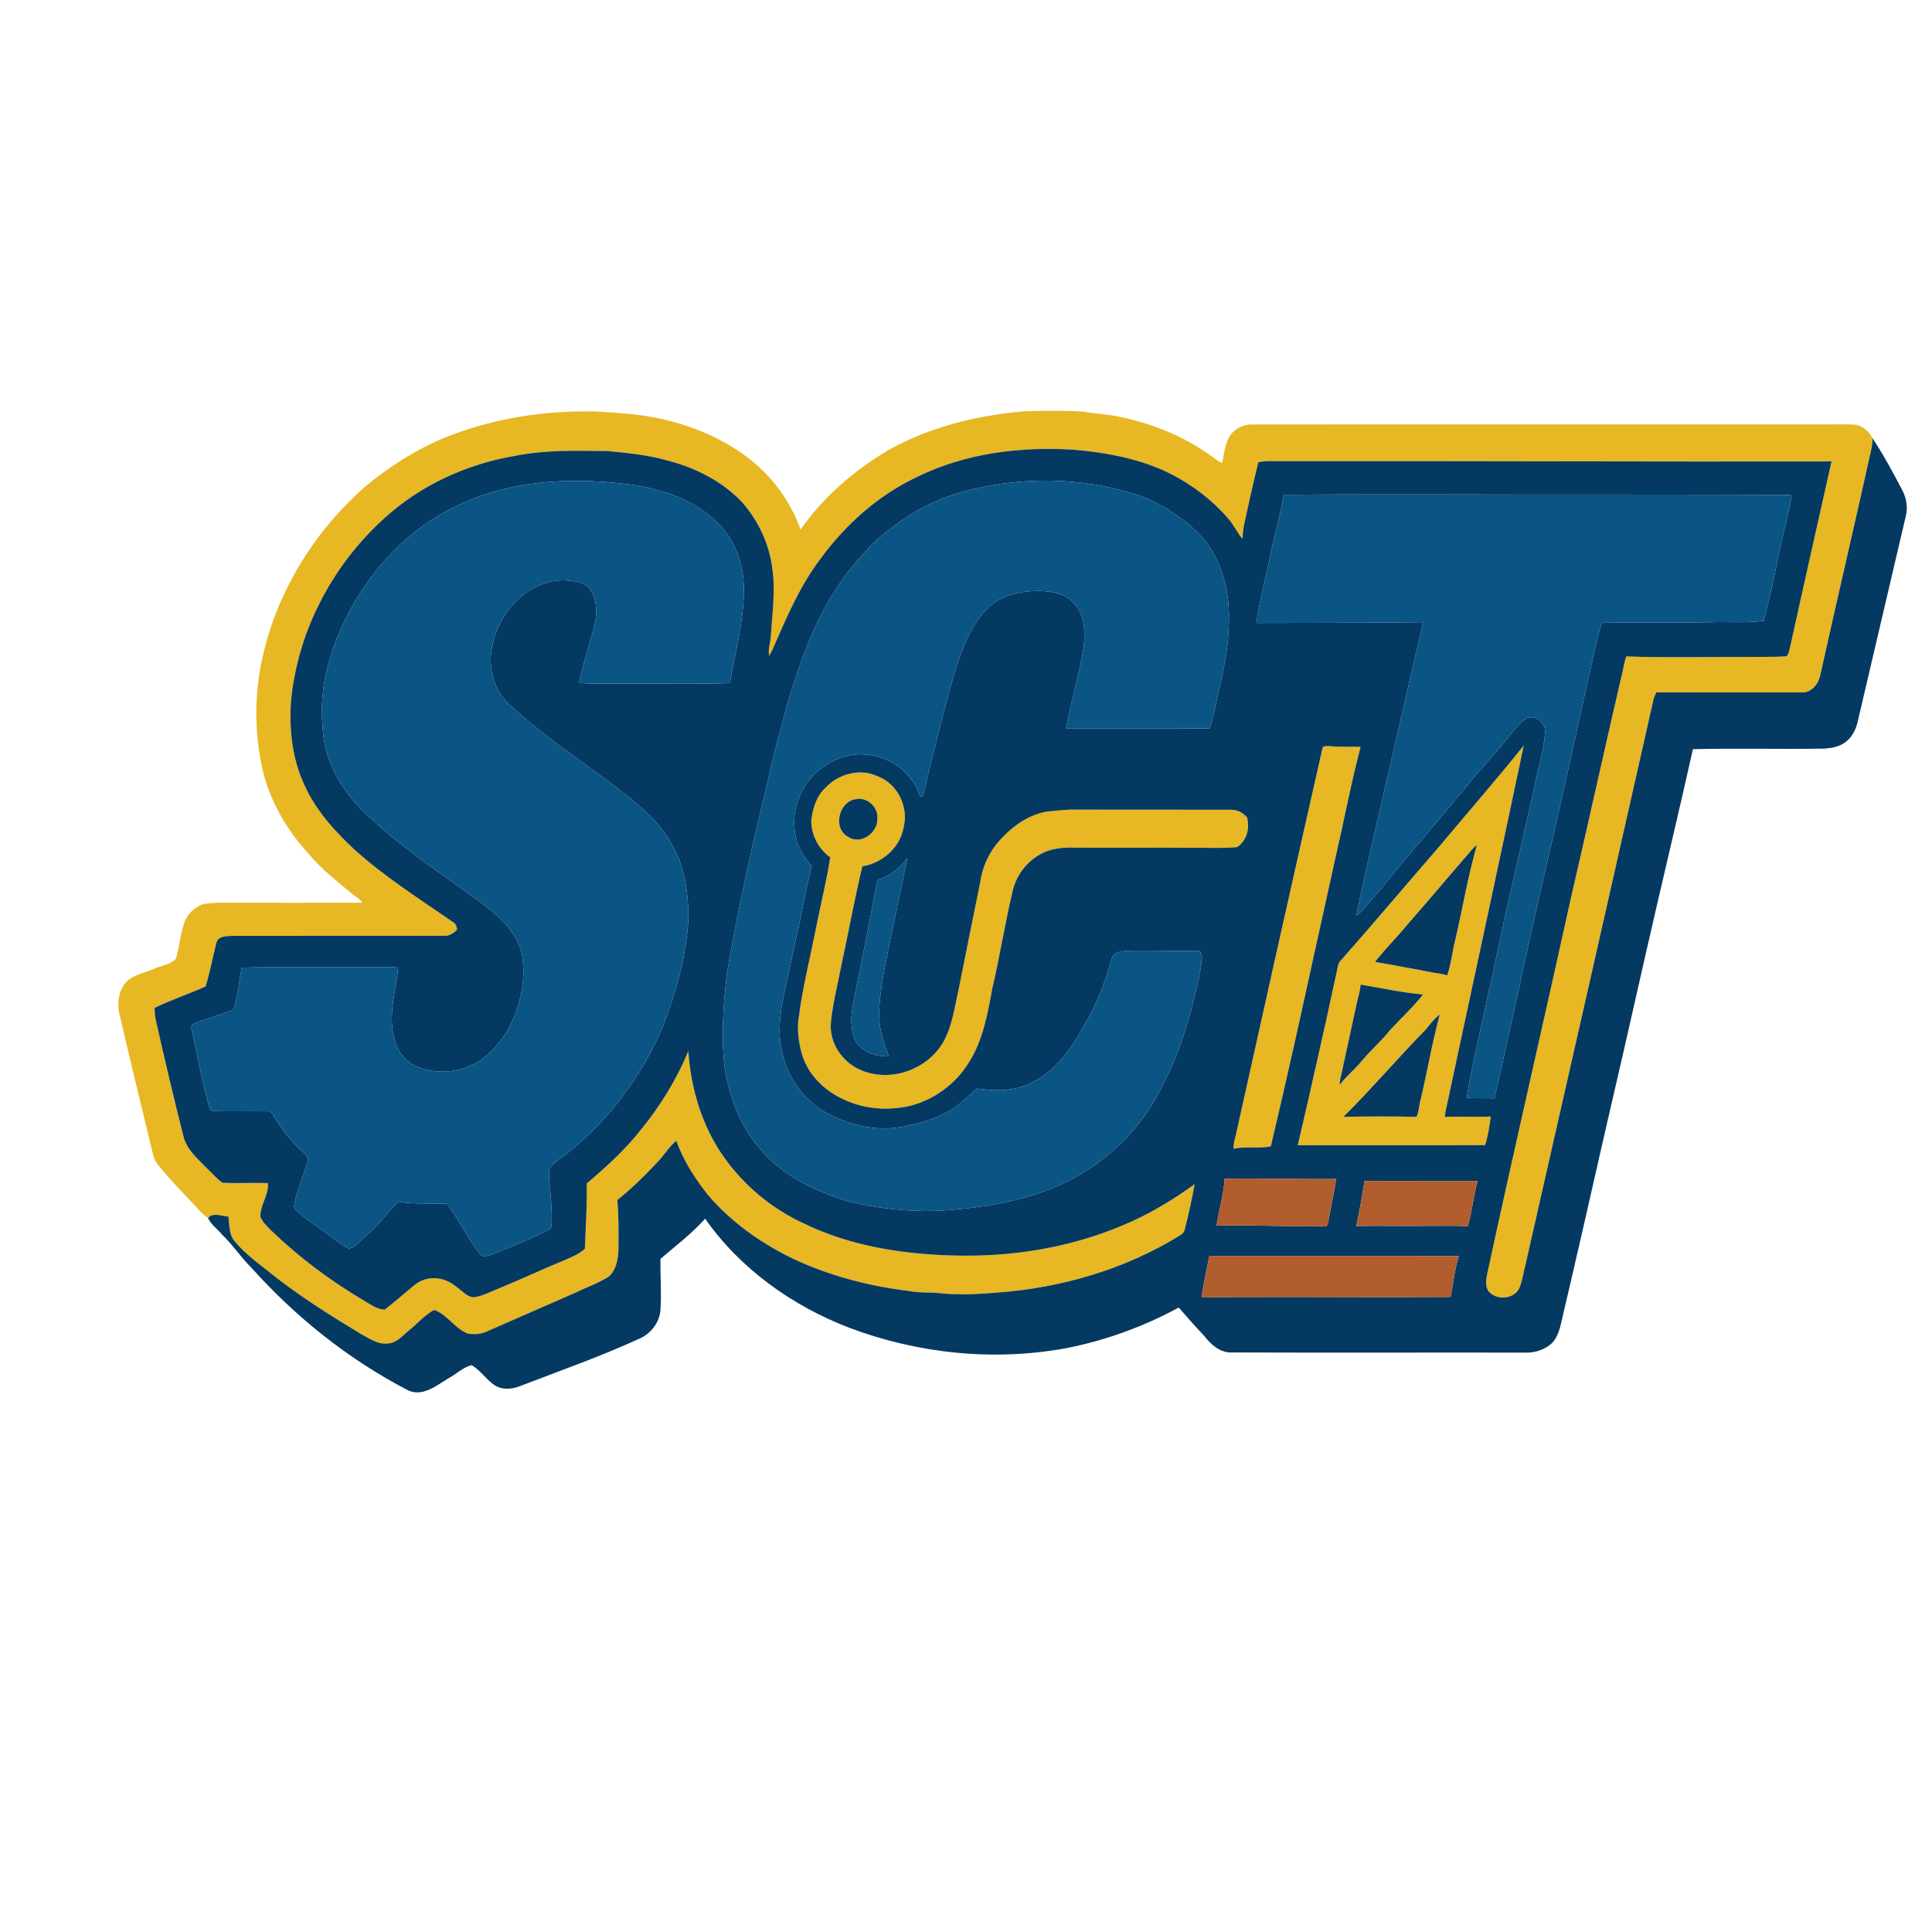 <?xml version="1.0" encoding="UTF-8" ?>
<!DOCTYPE svg PUBLIC "-//W3C//DTD SVG 1.1//EN" "http://www.w3.org/Graphics/SVG/1.1/DTD/svg11.dtd">
<svg width="1024pt" height="1024pt" viewBox="0 0 1024 1024" version="1.1" xmlns="http://www.w3.org/2000/svg">
<g id="#e7b724ff">
<path fill="#e7b724" opacity="1.00" d=" M 235.84 231.90 C 261.23 221.74 288.76 217.37 316.05 218.12 C 328.25 218.88 340.52 219.54 352.44 222.48 C 368.25 226.18 383.47 232.82 396.46 242.63 C 409.15 252.33 418.99 265.62 424.31 280.69 C 436.29 263.43 452.61 249.47 470.59 238.74 C 492.68 226.27 517.86 220.10 543.00 218.02 C 553.36 217.60 563.74 217.64 574.10 218.12 C 579.37 219.18 584.77 219.37 590.08 220.24 C 608.89 223.74 627.27 230.79 642.72 242.22 C 644.32 243.41 645.96 244.55 647.74 245.47 C 648.76 240.59 649.26 235.40 651.83 231.02 C 654.66 226.76 659.96 224.60 664.98 224.97 C 764.65 224.93 864.33 224.97 964.00 224.94 C 970.65 225.09 977.32 224.71 983.97 225.12 C 987.58 226.16 990.70 228.77 992.38 232.15 C 992.65 234.65 992.08 237.13 991.52 239.55 C 982.78 279.03 973.52 318.38 964.79 357.85 C 963.89 362.45 960.07 367.30 954.99 367.01 C 929.29 366.96 903.58 367.06 877.88 366.96 C 877.25 368.33 876.60 369.71 876.29 371.21 C 853.86 470.73 831.30 570.23 808.67 669.71 C 807.52 673.92 807.04 678.33 805.43 682.40 C 802.80 688.59 793.48 689.44 789.18 684.64 C 787.01 681.96 787.64 678.29 788.25 675.19 C 802.63 608.59 818.05 542.22 832.69 475.67 C 841.62 437.14 850.13 398.51 859.05 359.98 C 860.20 356.00 860.58 351.83 861.99 347.93 C 882.98 348.65 903.99 348.15 924.98 348.19 C 932.24 348.06 939.52 348.34 946.77 347.87 C 948.08 346.93 948.14 345.12 948.64 343.71 C 955.86 310.63 963.40 277.62 970.75 244.57 C 873.83 244.76 776.90 244.29 679.98 244.42 C 675.63 244.51 671.22 244.01 666.95 244.99 C 664.20 256.05 661.78 267.18 659.34 278.30 C 658.88 280.67 658.71 283.09 658.48 285.50 C 655.62 282.29 653.99 278.18 651.10 274.98 C 641.67 264.03 629.71 255.31 616.59 249.30 C 601.44 242.57 584.91 239.68 568.49 238.32 C 540.67 236.63 511.92 240.22 486.65 252.53 C 465.96 262.10 448.42 277.69 435.00 296.00 C 424.00 310.41 416.92 327.21 409.70 343.70 C 409.12 345.05 408.41 346.34 407.67 347.61 C 406.98 344.10 408.37 340.61 408.58 337.12 C 409.27 325.29 411.08 313.38 409.37 301.54 C 407.81 288.37 401.90 275.87 393.14 265.96 C 382.62 255.02 368.62 247.92 354.03 244.16 C 343.60 241.12 332.76 240.07 322.00 239.05 C 305.58 238.89 289.02 238.34 272.84 241.64 C 247.33 245.97 222.85 257.20 203.69 274.70 C 176.11 299.60 157.62 334.77 154.21 371.89 C 153.23 386.74 154.89 402.07 161.18 415.71 C 167.12 429.16 177.14 440.27 187.77 450.21 C 203.88 464.74 222.25 476.41 240.05 488.69 C 241.57 489.52 242.10 491.10 242.25 492.73 C 240.35 494.68 237.95 496.27 235.09 495.98 C 197.73 496.05 160.37 495.94 123.01 496.04 C 120.08 496.22 115.52 496.03 114.71 499.70 C 112.68 507.38 111.35 515.24 108.96 522.83 C 100.06 526.88 90.73 529.93 81.93 534.20 C 81.97 536.54 82.11 538.90 82.69 541.19 C 87.27 561.49 92.03 581.75 97.14 601.92 C 98.80 609.48 105.14 614.47 110.24 619.78 C 112.82 622.14 115.02 625.03 118.02 626.90 C 125.99 627.28 133.99 626.80 141.97 627.06 C 142.61 633.36 137.77 638.66 138.05 644.93 C 139.29 648.08 141.97 650.33 144.28 652.71 C 158.92 666.72 175.27 678.91 192.70 689.23 C 196.24 691.25 199.65 693.97 203.91 694.17 C 209.17 689.99 214.26 685.60 219.44 681.32 C 222.85 678.38 227.43 676.96 231.90 677.60 C 237.16 678.03 241.44 681.44 245.31 684.73 C 247.13 686.20 249.30 687.94 251.82 687.51 C 256.84 686.57 261.35 684.04 266.06 682.19 C 277.37 677.58 288.40 672.32 299.71 667.70 C 303.33 666.13 307.12 664.64 309.99 661.82 C 310.40 650.31 311.26 638.80 310.99 627.27 C 321.28 618.52 331.39 609.41 339.73 598.72 C 349.99 586.12 358.67 572.16 364.81 557.09 C 366.18 576.98 372.07 596.96 383.72 613.32 C 394.36 628.36 408.97 640.54 425.69 648.29 C 449.96 660.19 477.19 664.59 504.00 665.41 C 535.11 666.46 566.67 661.58 595.40 649.32 C 608.85 643.76 621.38 636.14 633.18 627.66 C 631.71 635.80 629.94 643.89 627.86 651.89 C 627.55 653.39 626.17 654.27 624.98 655.06 C 596.07 672.82 562.62 682.56 528.90 685.07 C 518.61 685.92 508.24 686.47 497.95 685.40 C 492.66 684.84 487.30 685.33 482.07 684.27 C 460.92 681.78 440.04 676.33 420.70 667.33 C 403.63 659.11 387.79 647.95 375.38 633.55 C 368.47 624.76 362.19 615.25 358.48 604.63 C 354.61 607.69 352.13 612.14 348.73 615.69 C 341.96 622.89 334.96 629.91 327.18 636.02 C 327.98 644.67 327.86 653.38 327.79 662.07 C 327.67 667.27 326.67 673.05 322.61 676.69 C 317.06 680.13 310.86 682.30 305.01 685.13 C 289.52 691.91 274.02 698.67 258.54 705.47 C 255.33 707.15 251.62 707.36 248.10 706.86 C 241.05 704.29 237.12 696.73 230.10 694.27 C 225.13 697.00 221.40 701.38 217.03 704.91 C 213.45 707.85 210.07 712.13 205.01 712.10 C 199.78 712.53 195.40 709.13 190.99 706.86 C 173.95 696.51 156.98 685.89 141.51 673.27 C 135.40 668.51 129.18 663.72 124.23 657.72 C 121.31 654.10 121.58 649.18 121.09 644.82 C 117.65 644.59 112.69 642.40 110.27 645.64 C 107.57 643.72 105.26 641.35 103.16 638.80 C 97.60 633.02 92.10 627.17 86.81 621.14 C 84.81 618.48 82.14 616.12 81.33 612.76 C 75.12 587.20 68.93 561.62 62.96 535.99 C 62.20 531.00 62.99 525.44 66.17 521.38 C 69.89 516.56 76.33 515.89 81.55 513.51 C 85.42 511.75 90.25 511.29 93.26 508.15 C 95.03 501.85 95.59 495.19 97.71 488.96 C 99.24 484.45 103.02 480.98 107.39 479.27 C 112.86 478.21 118.49 478.43 124.04 478.49 C 146.72 478.50 169.40 478.56 192.07 478.45 C 190.79 476.50 188.63 475.43 186.88 473.96 C 178.80 467.15 170.27 460.74 163.57 452.49 C 150.60 438.46 141.01 420.94 137.98 401.96 C 134.42 382.16 135.36 361.61 140.67 342.20 C 149.25 309.52 168.39 279.94 193.74 257.76 C 206.43 247.17 220.58 238.28 235.84 231.90 Z" />
<path fill="#e7b724" opacity="1.00" d=" M 701.10 395.90 C 702.97 395.04 705.02 395.56 707.00 395.64 C 711.71 395.93 716.44 395.73 721.16 395.83 C 716.19 414.68 712.59 433.87 708.21 452.86 C 696.72 504.45 685.76 556.18 673.55 607.59 C 667.20 608.94 660.30 607.38 653.85 608.88 C 653.71 606.54 654.31 604.28 654.91 602.05 C 670.17 533.31 685.53 464.58 701.10 395.90 Z" />
<path fill="#e7b724" opacity="1.00" d=" M 763.70 447.67 C 778.32 430.17 793.37 412.91 807.61 395.17 C 794.77 456.17 781.60 517.11 768.52 578.06 C 767.77 582.74 766.20 587.26 765.79 592.00 C 773.89 591.59 782.00 592.18 790.11 591.78 C 789.53 596.87 788.65 602.12 787.13 606.95 C 754.04 607.07 720.95 606.96 687.86 607.00 C 695.27 575.17 702.45 543.28 709.30 511.33 C 709.44 510.98 709.74 510.29 709.89 509.94 C 728.07 489.40 745.71 468.38 763.70 447.67 M 777.79 453.06 C 767.44 464.99 757.32 477.12 746.88 488.97 C 741.04 496.08 734.52 502.62 728.77 509.81 C 738.77 511.69 748.82 513.34 758.80 515.36 C 761.51 515.98 764.39 515.88 766.97 517.05 C 769.19 510.97 769.70 504.41 771.32 498.15 C 775.23 481.44 778.01 464.45 782.77 447.96 C 780.72 449.23 779.38 451.30 777.79 453.06 M 721.12 521.86 C 721.00 525.01 719.92 528.01 719.26 531.08 C 716.50 543.71 713.76 556.34 711.04 568.98 C 710.62 570.96 709.98 572.93 710.09 574.99 C 713.50 570.43 717.99 566.85 721.63 562.49 C 726.39 556.67 732.18 551.79 736.84 545.88 C 742.60 539.58 749.00 533.83 754.24 527.08 C 743.11 526.18 732.14 523.61 721.12 521.86 M 755.68 545.68 C 740.82 560.80 727.13 577.02 712.05 591.93 C 724.94 591.71 737.85 591.63 750.74 591.96 C 752.15 589.18 752.03 586.00 752.92 583.07 C 756.48 567.99 759.02 552.66 763.13 537.72 C 760.16 539.88 757.99 542.87 755.68 545.68 Z" />
<path fill="#e7b724" opacity="1.00" d=" M 437.55 417.50 C 444.46 410.06 456.17 406.98 465.48 411.59 C 475.69 415.46 481.51 427.53 479.04 437.98 C 477.38 448.95 467.83 457.47 457.06 459.17 C 452.72 477.35 449.40 495.79 445.43 514.07 C 443.66 523.38 441.26 532.59 440.39 542.05 C 439.46 552.66 446.36 562.92 456.01 567.04 C 472.00 574.19 492.31 566.73 500.48 551.36 C 504.81 543.18 505.91 533.87 507.99 524.98 C 511.75 505.81 515.72 486.69 519.54 467.53 C 520.54 460.37 523.44 453.57 527.82 447.82 C 534.71 439.39 543.86 432.05 554.85 430.16 C 559.89 429.69 564.93 429.02 570.01 429.13 C 597.36 429.16 624.71 429.19 652.06 429.18 C 655.53 429.06 658.74 430.60 660.96 433.25 C 662.50 438.96 660.84 445.52 655.80 448.95 C 648.55 449.70 641.26 449.29 633.99 449.35 C 612.64 449.20 591.29 449.38 569.95 449.28 C 564.70 449.04 559.35 449.48 554.39 451.31 C 545.45 455.01 538.60 463.24 536.63 472.73 C 532.60 489.72 529.88 507.00 525.92 524.02 C 523.45 537.27 521.08 551.01 513.83 562.63 C 506.86 574.28 495.14 583.04 481.93 586.21 C 469.69 588.99 456.41 587.68 445.24 581.78 C 435.68 576.95 427.62 568.46 424.80 557.96 C 423.23 551.71 422.29 545.17 423.44 538.77 C 425.43 523.32 429.28 508.17 432.29 492.90 C 434.80 480.05 438.05 467.32 440.05 454.39 C 433.77 450.01 430.01 442.60 429.99 434.97 C 430.70 428.58 432.67 421.98 437.55 417.50 M 453.51 423.59 C 444.48 424.94 441.21 439.20 449.56 443.56 C 456.18 448.03 465.23 441.40 465.02 434.00 C 465.72 427.93 459.50 422.18 453.51 423.59 Z" />
</g>
<g id="#043962ff">
<path fill="#043962" opacity="1.00" d=" M 992.38 232.15 C 998.43 241.18 1003.51 250.78 1008.55 260.39 C 1010.60 264.57 1011.23 269.45 1010.02 273.97 C 1001.54 310.42 992.89 346.83 984.43 383.29 C 983.39 387.13 981.45 390.89 978.18 393.28 C 975.05 395.78 970.97 396.47 967.09 396.78 C 943.83 397.13 920.54 396.53 897.28 397.07 C 889.40 432.48 880.86 467.73 872.83 503.11 C 865.40 536.03 857.92 568.94 850.26 601.82 C 842.64 635.57 834.94 669.30 827.01 702.98 C 826.16 706.14 824.96 709.35 822.69 711.77 C 819.31 714.96 814.66 716.70 810.06 716.91 C 757.68 716.82 705.30 717.02 652.92 716.83 C 646.70 717.08 641.82 712.68 638.28 708.07 C 633.60 703.20 629.22 698.08 624.76 693.02 C 606.02 703.19 585.77 710.56 564.84 714.61 C 526.55 721.62 486.47 717.44 450.11 703.74 C 419.96 692.15 392.37 672.54 373.75 645.94 C 366.64 653.85 358.11 660.31 350.07 667.22 C 349.88 676.15 350.68 685.09 350.07 694.01 C 349.70 700.87 344.97 707.01 338.68 709.61 C 318.14 719.04 296.79 726.51 275.71 734.63 C 271.41 736.38 266.11 736.83 262.09 734.15 C 257.64 731.12 254.67 726.29 250.00 723.58 C 245.33 724.64 241.79 728.41 237.59 730.59 C 231.05 734.56 223.45 740.92 215.50 736.49 C 184.40 720.26 156.57 697.95 133.19 671.85 C 127.63 666.37 123.35 659.76 117.71 654.36 C 115.25 651.43 111.95 649.16 110.27 645.64 C 112.69 642.40 117.65 644.59 121.09 644.82 C 121.58 649.18 121.31 654.10 124.23 657.72 C 129.18 663.72 135.40 668.51 141.51 673.27 C 156.98 685.89 173.95 696.51 190.99 706.86 C 195.40 709.13 199.78 712.53 205.01 712.10 C 210.07 712.13 213.45 707.85 217.03 704.91 C 221.40 701.38 225.13 697.00 230.10 694.27 C 237.12 696.73 241.05 704.29 248.10 706.86 C 251.62 707.36 255.33 707.15 258.54 705.47 C 274.02 698.67 289.52 691.91 305.01 685.13 C 310.86 682.30 317.06 680.13 322.61 676.69 C 326.67 673.05 327.67 667.27 327.79 662.07 C 327.86 653.38 327.98 644.67 327.18 636.02 C 334.96 629.91 341.96 622.89 348.73 615.69 C 352.13 612.14 354.61 607.69 358.48 604.63 C 362.19 615.25 368.47 624.76 375.38 633.55 C 387.79 647.95 403.63 659.11 420.70 667.33 C 440.04 676.33 460.92 681.78 482.07 684.27 C 487.30 685.33 492.66 684.84 497.95 685.40 C 508.24 686.47 518.61 685.92 528.90 685.07 C 562.62 682.56 596.07 672.82 624.98 655.06 C 626.17 654.27 627.55 653.39 627.86 651.89 C 629.94 643.89 631.71 635.80 633.18 627.66 C 621.38 636.14 608.85 643.76 595.40 649.32 C 566.67 661.58 535.11 666.46 504.00 665.41 C 477.19 664.59 449.96 660.19 425.69 648.29 C 408.97 640.54 394.36 628.36 383.72 613.32 C 372.07 596.96 366.18 576.98 364.81 557.09 C 358.67 572.16 349.99 586.12 339.73 598.72 C 331.39 609.41 321.28 618.52 310.99 627.27 C 311.26 638.80 310.40 650.31 309.99 661.82 C 307.12 664.64 303.33 666.13 299.71 667.70 C 288.40 672.32 277.37 677.58 266.06 682.19 C 261.35 684.04 256.84 686.57 251.82 687.51 C 249.30 687.94 247.13 686.20 245.31 684.73 C 241.44 681.44 237.16 678.03 231.90 677.60 C 227.43 676.96 222.85 678.38 219.44 681.32 C 214.26 685.60 209.17 689.99 203.91 694.17 C 199.65 693.97 196.24 691.25 192.70 689.23 C 175.27 678.91 158.92 666.72 144.28 652.71 C 141.97 650.33 139.29 648.08 138.05 644.93 C 137.77 638.66 142.61 633.36 141.97 627.06 C 133.99 626.80 125.99 627.28 118.02 626.90 C 115.02 625.03 112.82 622.14 110.24 619.78 C 105.14 614.47 98.80 609.48 97.14 601.92 C 92.03 581.75 87.27 561.49 82.69 541.19 C 82.11 538.90 81.97 536.54 81.93 534.20 C 90.73 529.93 100.06 526.88 108.96 522.83 C 111.35 515.24 112.68 507.38 114.71 499.70 C 115.52 496.03 120.08 496.22 123.01 496.04 C 160.37 495.94 197.73 496.05 235.09 495.98 C 237.95 496.27 240.35 494.68 242.25 492.73 C 242.10 491.10 241.57 489.52 240.05 488.69 C 222.25 476.41 203.88 464.74 187.77 450.21 C 177.14 440.27 167.12 429.16 161.18 415.71 C 154.89 402.07 153.23 386.74 154.21 371.89 C 157.62 334.77 176.11 299.60 203.69 274.70 C 222.85 257.20 247.33 245.97 272.84 241.64 C 289.02 238.34 305.58 238.89 322.00 239.05 C 332.76 240.07 343.60 241.12 354.03 244.16 C 368.62 247.92 382.62 255.02 393.14 265.96 C 401.90 275.87 407.81 288.37 409.37 301.54 C 411.08 313.38 409.27 325.29 408.58 337.12 C 408.37 340.61 406.98 344.10 407.67 347.61 C 408.41 346.34 409.12 345.05 409.70 343.70 C 416.92 327.21 424.00 310.41 435.00 296.00 C 448.42 277.69 465.96 262.10 486.65 252.53 C 511.92 240.22 540.67 236.63 568.49 238.32 C 584.91 239.68 601.44 242.57 616.59 249.30 C 629.71 255.31 641.67 264.03 651.10 274.98 C 653.99 278.18 655.62 282.29 658.48 285.50 C 658.71 283.09 658.88 280.67 659.34 278.30 C 661.78 267.18 664.20 256.05 666.95 244.99 C 671.22 244.01 675.63 244.51 679.98 244.42 C 776.90 244.29 873.83 244.76 970.75 244.57 C 963.40 277.62 955.86 310.63 948.64 343.71 C 948.14 345.12 948.08 346.93 946.77 347.87 C 939.52 348.34 932.24 348.06 924.98 348.19 C 903.99 348.15 882.98 348.65 861.99 347.93 C 860.58 351.83 860.20 356.00 859.05 359.98 C 850.13 398.51 841.62 437.14 832.69 475.67 C 818.05 542.22 802.63 608.59 788.25 675.19 C 787.64 678.29 787.01 681.96 789.18 684.64 C 793.48 689.44 802.80 688.59 805.43 682.40 C 807.04 678.33 807.52 673.92 808.67 669.71 C 831.30 570.23 853.86 470.73 876.29 371.21 C 876.60 369.71 877.25 368.33 877.88 366.96 C 903.58 367.06 929.29 366.96 954.99 367.01 C 960.07 367.30 963.89 362.45 964.79 357.85 C 973.52 318.38 982.78 279.03 991.52 239.55 C 992.08 237.13 992.65 234.65 992.38 232.15 M 256.98 262.07 C 238.25 268.32 220.85 278.94 207.32 293.39 C 190.77 310.86 178.58 332.57 172.98 356.01 C 170.34 367.13 170.10 378.73 171.40 390.04 C 173.57 408.18 184.88 423.96 198.51 435.53 C 215.67 451.32 235.31 463.99 254.06 477.76 C 263.64 484.86 273.60 493.23 276.58 505.34 C 279.06 519.23 275.79 533.76 269.02 546.02 C 263.53 555.26 255.31 563.71 244.65 566.54 C 236.16 569.08 226.62 568.33 218.75 564.19 C 212.56 560.79 209.21 553.80 208.28 547.03 C 206.13 535.52 210.09 524.18 211.00 512.79 C 204.00 512.30 196.98 512.83 189.97 512.62 C 169.33 512.81 148.68 512.34 128.06 512.86 C 127.03 519.48 126.09 526.11 124.59 532.64 C 124.26 534.07 123.45 535.52 121.91 535.87 C 115.52 538.27 108.88 540.03 102.58 542.67 C 101.23 543.23 101.36 544.78 101.66 545.94 C 104.61 559.06 106.77 572.38 110.51 585.32 C 111.06 586.62 111.15 588.83 113.01 588.90 C 122.70 589.19 132.41 588.84 142.11 589.05 C 143.58 588.75 144.19 590.22 144.83 591.19 C 149.00 598.12 153.91 604.69 160.01 610.05 C 161.60 611.63 164.12 613.43 162.96 616.02 C 160.82 623.02 157.86 629.80 156.26 636.96 C 156.10 638.35 155.35 640.13 156.71 641.19 C 162.21 646.57 168.98 650.39 174.99 655.16 C 178.26 657.40 181.22 660.32 184.97 661.74 C 188.92 661.11 191.08 657.22 194.03 654.93 C 200.45 649.65 205.24 642.79 211.08 636.94 C 219.62 638.43 228.33 637.59 236.91 638.07 C 243.16 646.35 247.56 655.88 253.93 664.10 C 255.72 667.26 259.72 665.19 262.28 664.32 C 271.93 660.42 281.63 656.58 290.89 651.82 C 292.42 651.21 292.27 649.32 292.40 647.99 C 292.56 640.66 291.97 633.34 291.11 626.06 C 291.09 623.26 290.14 619.68 292.63 617.62 C 295.76 614.76 299.28 612.38 302.57 609.72 C 323.24 592.79 339.62 570.74 350.40 546.33 C 358.03 527.40 363.71 507.45 364.86 486.99 C 364.89 476.50 363.73 465.85 360.14 455.94 C 357.21 448.45 352.91 441.50 347.56 435.49 C 335.71 423.08 321.44 413.44 307.69 403.31 C 294.74 394.06 282.01 384.42 270.27 373.67 C 263.02 367.26 259.69 357.48 260.08 347.97 C 261.09 336.10 266.63 324.56 275.61 316.67 C 282.53 310.71 291.62 306.90 300.86 307.71 C 305.27 308.13 310.82 308.63 313.16 313.02 C 316.96 319.20 316.47 326.97 314.48 333.68 C 311.96 343.14 308.88 352.46 306.85 362.05 C 314.92 362.47 323.00 362.26 331.07 362.33 C 349.66 362.17 368.28 362.67 386.86 362.07 C 389.66 345.76 394.17 329.61 394.28 312.96 C 394.37 299.32 389.46 285.13 379.11 275.90 C 367.68 265.19 352.38 259.73 337.15 257.21 C 310.51 253.50 282.75 253.60 256.98 262.07 M 515.24 259.41 C 500.03 262.83 485.59 269.68 473.28 279.23 C 468.42 283.01 463.33 286.62 459.50 291.51 C 453.43 297.86 447.81 304.64 443.21 312.13 C 430.65 330.88 423.64 352.53 417.04 373.91 C 413.68 387.27 409.67 400.47 406.98 413.98 C 398.71 447.73 391.10 481.65 385.27 515.91 C 383.34 532.88 382.07 550.06 384.23 567.08 C 386.84 581.88 392.28 596.48 402.12 608.05 C 413.91 622.69 431.51 631.23 449.17 636.60 C 464.76 640.51 480.91 642.28 496.98 641.77 C 516.07 640.65 535.26 637.92 553.34 631.49 C 579.30 622.22 601.80 603.15 614.49 578.60 C 622.03 564.77 627.57 549.88 631.52 534.64 C 633.66 525.83 636.25 517.06 637.01 507.99 C 637.36 506.10 636.37 503.42 634.02 504.01 C 621.70 504.19 609.38 503.57 597.07 503.94 C 594.22 504.33 589.94 504.55 589.23 508.03 C 585.94 520.21 581.30 532.01 574.94 542.92 C 568.32 555.27 559.75 567.55 546.76 573.79 C 537.96 578.49 527.64 578.41 518.03 576.95 C 515.38 578.47 513.50 581.15 510.97 582.94 C 502.37 591.25 490.45 594.76 479.00 597.03 C 464.08 600.16 448.47 596.06 435.57 588.40 C 424.82 581.39 416.95 570.01 414.54 557.37 C 411.94 547.23 413.59 536.72 415.55 526.64 C 417.62 517.10 419.82 507.59 421.76 498.03 C 424.76 485.99 426.52 473.68 429.63 461.66 C 429.83 460.38 430.51 458.75 429.24 457.78 C 420.57 448.52 418.64 434.18 423.64 422.64 C 427.70 411.66 437.71 403.40 448.99 400.66 C 464.66 396.83 482.78 406.14 487.49 421.86 C 487.86 421.94 488.59 422.11 488.96 422.19 C 490.40 418.61 490.83 414.73 491.81 411.02 C 495.78 394.98 499.57 378.89 504.11 363.00 C 508.12 349.02 512.50 334.42 522.42 323.36 C 529.33 315.76 540.04 313.33 549.94 313.24 C 556.80 313.24 564.49 314.32 569.25 319.80 C 575.13 325.99 575.23 335.23 574.36 343.19 C 571.96 357.61 567.72 371.65 565.03 386.01 C 590.39 386.06 615.75 385.93 641.11 386.09 C 643.43 379.56 644.41 372.66 646.06 365.95 C 648.81 354.17 651.21 342.19 651.32 330.05 C 651.77 317.29 649.42 304.23 643.09 293.03 C 637.64 283.36 628.79 276.18 619.54 270.34 C 613.33 266.56 606.76 263.23 599.71 261.35 C 572.41 253.12 542.91 252.71 515.24 259.41 M 680.41 262.22 C 678.29 274.57 674.65 286.59 672.31 298.90 C 670.11 309.31 667.36 319.64 665.89 330.19 C 695.32 330.07 724.76 330.19 754.19 329.77 C 752.84 337.23 750.81 344.54 749.14 351.93 C 743.41 376.57 737.85 401.25 732.14 425.89 C 727.49 445.67 722.89 465.46 718.86 485.37 C 722.62 482.66 725.19 478.70 728.32 475.34 C 734.08 469.03 739.02 462.02 744.71 455.64 C 757.25 440.60 770.07 425.79 782.43 410.59 C 788.33 403.75 794.52 397.14 800.05 389.99 C 802.83 386.73 805.44 383.17 809.00 380.71 C 813.87 378.59 819.05 382.93 818.95 387.96 C 818.43 395.39 816.54 402.69 814.83 409.93 C 810.43 430.35 805.53 450.65 801.06 471.05 C 796.67 488.59 793.58 506.41 789.39 523.99 C 785.41 543.29 780.50 562.39 777.38 581.86 C 782.28 582.20 787.19 582.01 792.10 582.14 C 800.70 544.83 808.48 507.32 817.05 470.01 C 825.42 433.80 833.57 397.54 841.46 361.23 C 844.12 350.87 845.70 340.25 849.06 330.08 C 868.05 329.84 887.05 330.15 906.04 329.81 C 915.65 329.52 925.34 330.28 934.89 329.08 C 937.14 319.73 939.49 310.40 941.32 300.96 C 943.60 288.90 946.76 277.03 949.32 265.03 C 949.60 263.92 949.92 261.78 948.00 262.27 C 916.66 262.19 885.32 262.11 853.99 262.12 C 796.13 262.24 738.26 261.77 680.41 262.22 M 701.10 395.90 C 685.53 464.58 670.17 533.31 654.91 602.05 C 654.31 604.28 653.71 606.54 653.85 608.88 C 660.30 607.38 667.20 608.94 673.55 607.59 C 685.76 556.18 696.72 504.45 708.21 452.86 C 712.59 433.87 716.19 414.68 721.16 395.83 C 716.44 395.73 711.71 395.93 707.00 395.64 C 705.02 395.56 702.97 395.04 701.10 395.90 M 763.70 447.67 C 745.71 468.38 728.07 489.40 709.89 509.94 C 709.74 510.29 709.44 510.98 709.30 511.33 C 702.45 543.28 695.27 575.17 687.86 607.00 C 720.95 606.96 754.04 607.07 787.13 606.95 C 788.65 602.12 789.53 596.87 790.11 591.78 C 782.00 592.18 773.89 591.59 765.79 592.00 C 766.20 587.26 767.77 582.74 768.52 578.06 C 781.60 517.11 794.77 456.17 807.61 395.17 C 793.37 412.91 778.32 430.17 763.70 447.67 M 437.55 417.50 C 432.67 421.98 430.70 428.58 429.99 434.97 C 430.01 442.60 433.77 450.01 440.05 454.39 C 438.05 467.32 434.80 480.05 432.29 492.90 C 429.28 508.17 425.43 523.32 423.44 538.77 C 422.29 545.17 423.23 551.71 424.80 557.96 C 427.62 568.46 435.68 576.95 445.24 581.78 C 456.41 587.68 469.69 588.99 481.93 586.21 C 495.14 583.04 506.86 574.28 513.83 562.63 C 521.08 551.01 523.45 537.27 525.92 524.02 C 529.88 507.00 532.60 489.72 536.63 472.73 C 538.60 463.24 545.45 455.01 554.39 451.31 C 559.35 449.48 564.70 449.04 569.95 449.28 C 591.29 449.38 612.64 449.20 633.99 449.35 C 641.26 449.29 648.55 449.70 655.80 448.95 C 660.84 445.52 662.50 438.96 660.96 433.25 C 658.74 430.60 655.53 429.06 652.06 429.18 C 624.71 429.19 597.36 429.16 570.01 429.13 C 564.93 429.02 559.89 429.69 554.85 430.16 C 543.86 432.05 534.71 439.39 527.82 447.82 C 523.44 453.57 520.54 460.37 519.54 467.53 C 515.72 486.69 511.75 505.81 507.99 524.98 C 505.91 533.87 504.81 543.18 500.48 551.36 C 492.31 566.73 472.00 574.19 456.01 567.04 C 446.36 562.92 439.46 552.66 440.39 542.05 C 441.26 532.59 443.66 523.38 445.43 514.07 C 449.40 495.79 452.72 477.35 457.06 459.17 C 467.83 457.47 477.38 448.95 479.04 437.98 C 481.51 427.53 475.69 415.46 465.48 411.59 C 456.17 406.98 444.46 410.06 437.55 417.50 M 465.11 466.24 C 461.54 484.47 458.19 502.74 454.33 520.92 C 452.51 531.13 448.76 542.32 453.72 552.24 C 457.53 557.88 464.54 560.05 471.09 559.96 C 469.82 555.97 468.11 552.11 467.28 547.99 C 464.65 538.16 466.55 527.95 467.94 518.09 C 471.86 496.92 476.74 475.95 480.87 454.84 C 476.85 460.01 471.62 464.66 465.11 466.24 M 649.09 624.74 C 648.61 633.16 646.00 641.27 644.83 649.60 C 657.55 649.34 670.28 649.65 683.00 649.86 C 689.67 649.92 696.35 649.60 703.01 650.09 C 704.15 648.22 704.21 645.97 704.68 643.89 C 705.81 637.55 707.22 631.26 708.21 624.89 C 688.51 625.12 668.77 624.42 649.09 624.74 M 723.22 626.01 C 721.96 633.99 720.56 641.96 718.83 649.85 C 731.24 649.53 743.67 649.97 756.09 649.73 C 763.39 649.85 770.70 649.49 778.00 649.95 C 780.19 642.08 780.99 633.86 783.16 625.98 C 763.18 626.08 743.20 625.90 723.22 626.01 M 641.03 665.66 C 639.42 672.86 638.06 680.12 636.82 687.41 C 643.86 687.75 650.92 687.38 657.97 687.45 C 694.94 687.28 731.93 687.71 768.89 687.39 C 770.17 680.16 771.11 672.79 773.16 665.75 C 729.12 665.60 685.07 665.67 641.03 665.66 Z" />
<path fill="#043962" opacity="1.00" d=" M 453.51 423.59 C 459.50 422.18 465.72 427.93 465.02 434.00 C 465.23 441.40 456.18 448.03 449.56 443.56 C 441.21 439.20 444.48 424.94 453.51 423.59 Z" />
<path fill="#043962" opacity="1.00" d=" M 777.79 453.06 C 779.38 451.30 780.72 449.23 782.77 447.96 C 778.01 464.45 775.23 481.44 771.32 498.15 C 769.70 504.41 769.19 510.97 766.97 517.05 C 764.39 515.88 761.51 515.98 758.80 515.36 C 748.82 513.34 738.77 511.69 728.77 509.81 C 734.52 502.62 741.04 496.08 746.88 488.97 C 757.32 477.12 767.44 464.99 777.79 453.06 Z" />
<path fill="#043962" opacity="1.00" d=" M 721.12 521.86 C 732.14 523.61 743.11 526.18 754.24 527.08 C 749.00 533.83 742.60 539.58 736.84 545.88 C 732.18 551.79 726.39 556.67 721.63 562.49 C 717.99 566.85 713.50 570.43 710.09 574.99 C 709.98 572.93 710.62 570.96 711.04 568.98 C 713.76 556.34 716.50 543.71 719.26 531.08 C 719.92 528.01 721.00 525.01 721.12 521.86 Z" />
<path fill="#043962" opacity="1.00" d=" M 755.68 545.68 C 757.99 542.87 760.16 539.88 763.13 537.72 C 759.02 552.66 756.48 567.99 752.92 583.07 C 752.03 586.00 752.15 589.18 750.74 591.96 C 737.85 591.63 724.94 591.71 712.05 591.93 C 727.13 577.02 740.82 560.80 755.68 545.68 Z" />
</g>
<g id="#0b5585ff">
<path fill="#0b5585" opacity="1.00" d=" M 256.98 262.07 C 282.75 253.60 310.51 253.50 337.15 257.21 C 352.38 259.73 367.68 265.19 379.11 275.90 C 389.46 285.13 394.37 299.32 394.28 312.96 C 394.17 329.61 389.66 345.76 386.86 362.07 C 368.28 362.67 349.66 362.17 331.07 362.33 C 323.00 362.26 314.92 362.47 306.85 362.05 C 308.88 352.46 311.96 343.14 314.48 333.68 C 316.47 326.97 316.96 319.20 313.16 313.02 C 310.82 308.63 305.27 308.13 300.86 307.71 C 291.62 306.90 282.53 310.71 275.61 316.67 C 266.63 324.56 261.09 336.10 260.08 347.97 C 259.69 357.48 263.02 367.26 270.27 373.67 C 282.01 384.42 294.74 394.06 307.69 403.31 C 321.44 413.44 335.71 423.08 347.56 435.49 C 352.91 441.50 357.21 448.45 360.14 455.94 C 363.73 465.85 364.89 476.50 364.86 486.99 C 363.71 507.45 358.03 527.40 350.40 546.33 C 339.62 570.74 323.24 592.79 302.57 609.72 C 299.28 612.38 295.76 614.76 292.63 617.62 C 290.14 619.68 291.09 623.26 291.11 626.06 C 291.97 633.34 292.56 640.66 292.40 647.99 C 292.27 649.32 292.42 651.21 290.89 651.82 C 281.63 656.58 271.93 660.42 262.28 664.32 C 259.72 665.19 255.72 667.26 253.93 664.10 C 247.56 655.88 243.16 646.35 236.91 638.07 C 228.33 637.59 219.62 638.43 211.08 636.94 C 205.24 642.79 200.45 649.65 194.03 654.93 C 191.08 657.22 188.92 661.11 184.97 661.74 C 181.22 660.32 178.26 657.40 174.99 655.16 C 168.98 650.39 162.21 646.57 156.71 641.19 C 155.35 640.13 156.10 638.35 156.26 636.96 C 157.86 629.80 160.82 623.02 162.96 616.02 C 164.12 613.43 161.60 611.63 160.01 610.05 C 153.91 604.69 149.00 598.12 144.83 591.19 C 144.19 590.22 143.58 588.75 142.11 589.05 C 132.41 588.84 122.70 589.19 113.01 588.90 C 111.15 588.83 111.06 586.62 110.51 585.32 C 106.77 572.38 104.61 559.06 101.66 545.94 C 101.36 544.78 101.23 543.23 102.58 542.67 C 108.88 540.03 115.52 538.27 121.91 535.87 C 123.45 535.52 124.26 534.07 124.59 532.64 C 126.09 526.11 127.03 519.48 128.06 512.86 C 148.68 512.34 169.33 512.81 189.97 512.62 C 196.98 512.83 204.00 512.30 211.00 512.79 C 210.09 524.18 206.13 535.52 208.28 547.03 C 209.21 553.80 212.56 560.79 218.75 564.19 C 226.62 568.33 236.16 569.08 244.65 566.54 C 255.31 563.71 263.53 555.26 269.02 546.02 C 275.79 533.76 279.06 519.23 276.58 505.34 C 273.60 493.23 263.64 484.86 254.06 477.76 C 235.31 463.99 215.67 451.32 198.51 435.53 C 184.88 423.96 173.57 408.18 171.40 390.04 C 170.10 378.73 170.34 367.13 172.98 356.01 C 178.58 332.57 190.77 310.86 207.32 293.39 C 220.85 278.94 238.25 268.32 256.98 262.07 Z" />
<path fill="#0b5585" opacity="1.00" d=" M 515.24 259.41 C 542.91 252.71 572.41 253.12 599.71 261.35 C 606.76 263.23 613.33 266.56 619.54 270.34 C 628.79 276.18 637.64 283.36 643.09 293.03 C 649.42 304.23 651.77 317.29 651.32 330.05 C 651.21 342.19 648.81 354.17 646.06 365.95 C 644.41 372.66 643.43 379.56 641.11 386.09 C 615.75 385.93 590.39 386.06 565.03 386.01 C 567.72 371.65 571.96 357.61 574.36 343.19 C 575.23 335.23 575.13 325.99 569.25 319.80 C 564.49 314.32 556.80 313.24 549.94 313.24 C 540.04 313.33 529.33 315.76 522.42 323.36 C 512.50 334.42 508.12 349.02 504.11 363.00 C 499.57 378.89 495.78 394.98 491.81 411.02 C 490.83 414.73 490.40 418.61 488.96 422.19 C 488.59 422.11 487.86 421.94 487.49 421.86 C 482.78 406.14 464.66 396.83 448.99 400.66 C 437.71 403.40 427.70 411.66 423.64 422.64 C 418.64 434.18 420.57 448.52 429.24 457.78 C 430.51 458.75 429.83 460.38 429.63 461.66 C 426.52 473.68 424.76 485.99 421.76 498.03 C 419.82 507.59 417.62 517.10 415.55 526.64 C 413.59 536.72 411.94 547.23 414.54 557.37 C 416.95 570.01 424.82 581.39 435.57 588.40 C 448.47 596.06 464.08 600.16 479.00 597.03 C 490.45 594.76 502.37 591.25 510.97 582.94 C 513.50 581.15 515.38 578.47 518.03 576.95 C 527.64 578.41 537.96 578.49 546.76 573.79 C 559.75 567.55 568.32 555.27 574.94 542.92 C 581.30 532.01 585.94 520.21 589.23 508.03 C 589.94 504.55 594.22 504.33 597.07 503.94 C 609.38 503.57 621.70 504.19 634.02 504.01 C 636.37 503.42 637.36 506.10 637.01 507.99 C 636.25 517.06 633.66 525.83 631.52 534.64 C 627.57 549.88 622.03 564.77 614.49 578.60 C 601.80 603.15 579.30 622.22 553.34 631.49 C 535.26 637.92 516.07 640.65 496.98 641.77 C 480.91 642.28 464.76 640.51 449.17 636.60 C 431.51 631.23 413.91 622.69 402.12 608.05 C 392.28 596.48 386.84 581.88 384.23 567.08 C 382.07 550.06 383.34 532.88 385.27 515.91 C 391.10 481.65 398.71 447.73 406.98 413.98 C 409.67 400.47 413.68 387.27 417.04 373.91 C 423.64 352.53 430.65 330.88 443.21 312.13 C 447.81 304.64 453.43 297.86 459.50 291.51 C 463.33 286.62 468.42 283.01 473.28 279.23 C 485.59 269.68 500.03 262.83 515.24 259.41 Z" />
<path fill="#0b5585" opacity="1.00" d=" M 680.41 262.22 C 738.26 261.77 796.13 262.24 853.99 262.12 C 885.32 262.11 916.66 262.19 948.00 262.27 C 949.92 261.78 949.60 263.92 949.32 265.03 C 946.76 277.03 943.60 288.90 941.32 300.96 C 939.49 310.40 937.14 319.73 934.89 329.08 C 925.34 330.28 915.65 329.52 906.04 329.81 C 887.05 330.15 868.05 329.84 849.06 330.08 C 845.70 340.25 844.12 350.87 841.46 361.23 C 833.57 397.54 825.42 433.80 817.05 470.01 C 808.48 507.32 800.70 544.83 792.10 582.14 C 787.19 582.01 782.28 582.20 777.38 581.86 C 780.50 562.39 785.41 543.29 789.39 523.99 C 793.58 506.41 796.67 488.59 801.06 471.05 C 805.53 450.65 810.43 430.35 814.83 409.93 C 816.54 402.69 818.43 395.39 818.95 387.96 C 819.05 382.93 813.87 378.59 809.00 380.71 C 805.44 383.17 802.83 386.73 800.05 389.99 C 794.52 397.14 788.33 403.75 782.43 410.59 C 770.07 425.79 757.25 440.60 744.71 455.64 C 739.02 462.02 734.08 469.03 728.32 475.34 C 725.19 478.70 722.62 482.66 718.86 485.37 C 722.89 465.46 727.49 445.67 732.14 425.89 C 737.85 401.25 743.41 376.57 749.14 351.93 C 750.81 344.54 752.84 337.23 754.19 329.77 C 724.76 330.19 695.32 330.07 665.89 330.19 C 667.36 319.64 670.11 309.31 672.31 298.90 C 674.65 286.59 678.29 274.57 680.41 262.22 Z" />
<path fill="#0b5585" opacity="1.00" d=" M 465.11 466.24 C 471.62 464.66 476.85 460.01 480.87 454.84 C 476.74 475.95 471.86 496.92 467.94 518.09 C 466.55 527.95 464.65 538.16 467.28 547.99 C 468.11 552.11 469.82 555.97 471.09 559.96 C 464.54 560.05 457.53 557.88 453.72 552.24 C 448.76 542.32 452.51 531.13 454.33 520.92 C 458.19 502.74 461.54 484.47 465.11 466.24 Z" />
</g>
<g id="#b15d2dff">
<path fill="#b15d2d" opacity="1.00" d=" M 649.09 624.74 C 668.77 624.42 688.51 625.12 708.21 624.89 C 707.22 631.26 705.81 637.55 704.68 643.89 C 704.21 645.97 704.15 648.22 703.01 650.09 C 696.35 649.60 689.67 649.92 683.00 649.86 C 670.28 649.65 657.55 649.34 644.83 649.60 C 646.00 641.27 648.61 633.16 649.09 624.74 Z" />
<path fill="#b15d2d" opacity="1.00" d=" M 723.22 626.01 C 743.20 625.90 763.18 626.08 783.16 625.98 C 780.99 633.86 780.19 642.08 778.00 649.95 C 770.70 649.49 763.39 649.85 756.09 649.73 C 743.67 649.97 731.24 649.53 718.83 649.85 C 720.56 641.96 721.96 633.99 723.22 626.01 Z" />
<path fill="#b15d2d" opacity="1.00" d=" M 641.03 665.66 C 685.07 665.67 729.12 665.60 773.16 665.75 C 771.11 672.79 770.17 680.16 768.89 687.39 C 731.93 687.71 694.94 687.28 657.97 687.45 C 650.92 687.38 643.86 687.75 636.82 687.41 C 638.06 680.12 639.42 672.86 641.03 665.66 Z" />
</g>
</svg>
